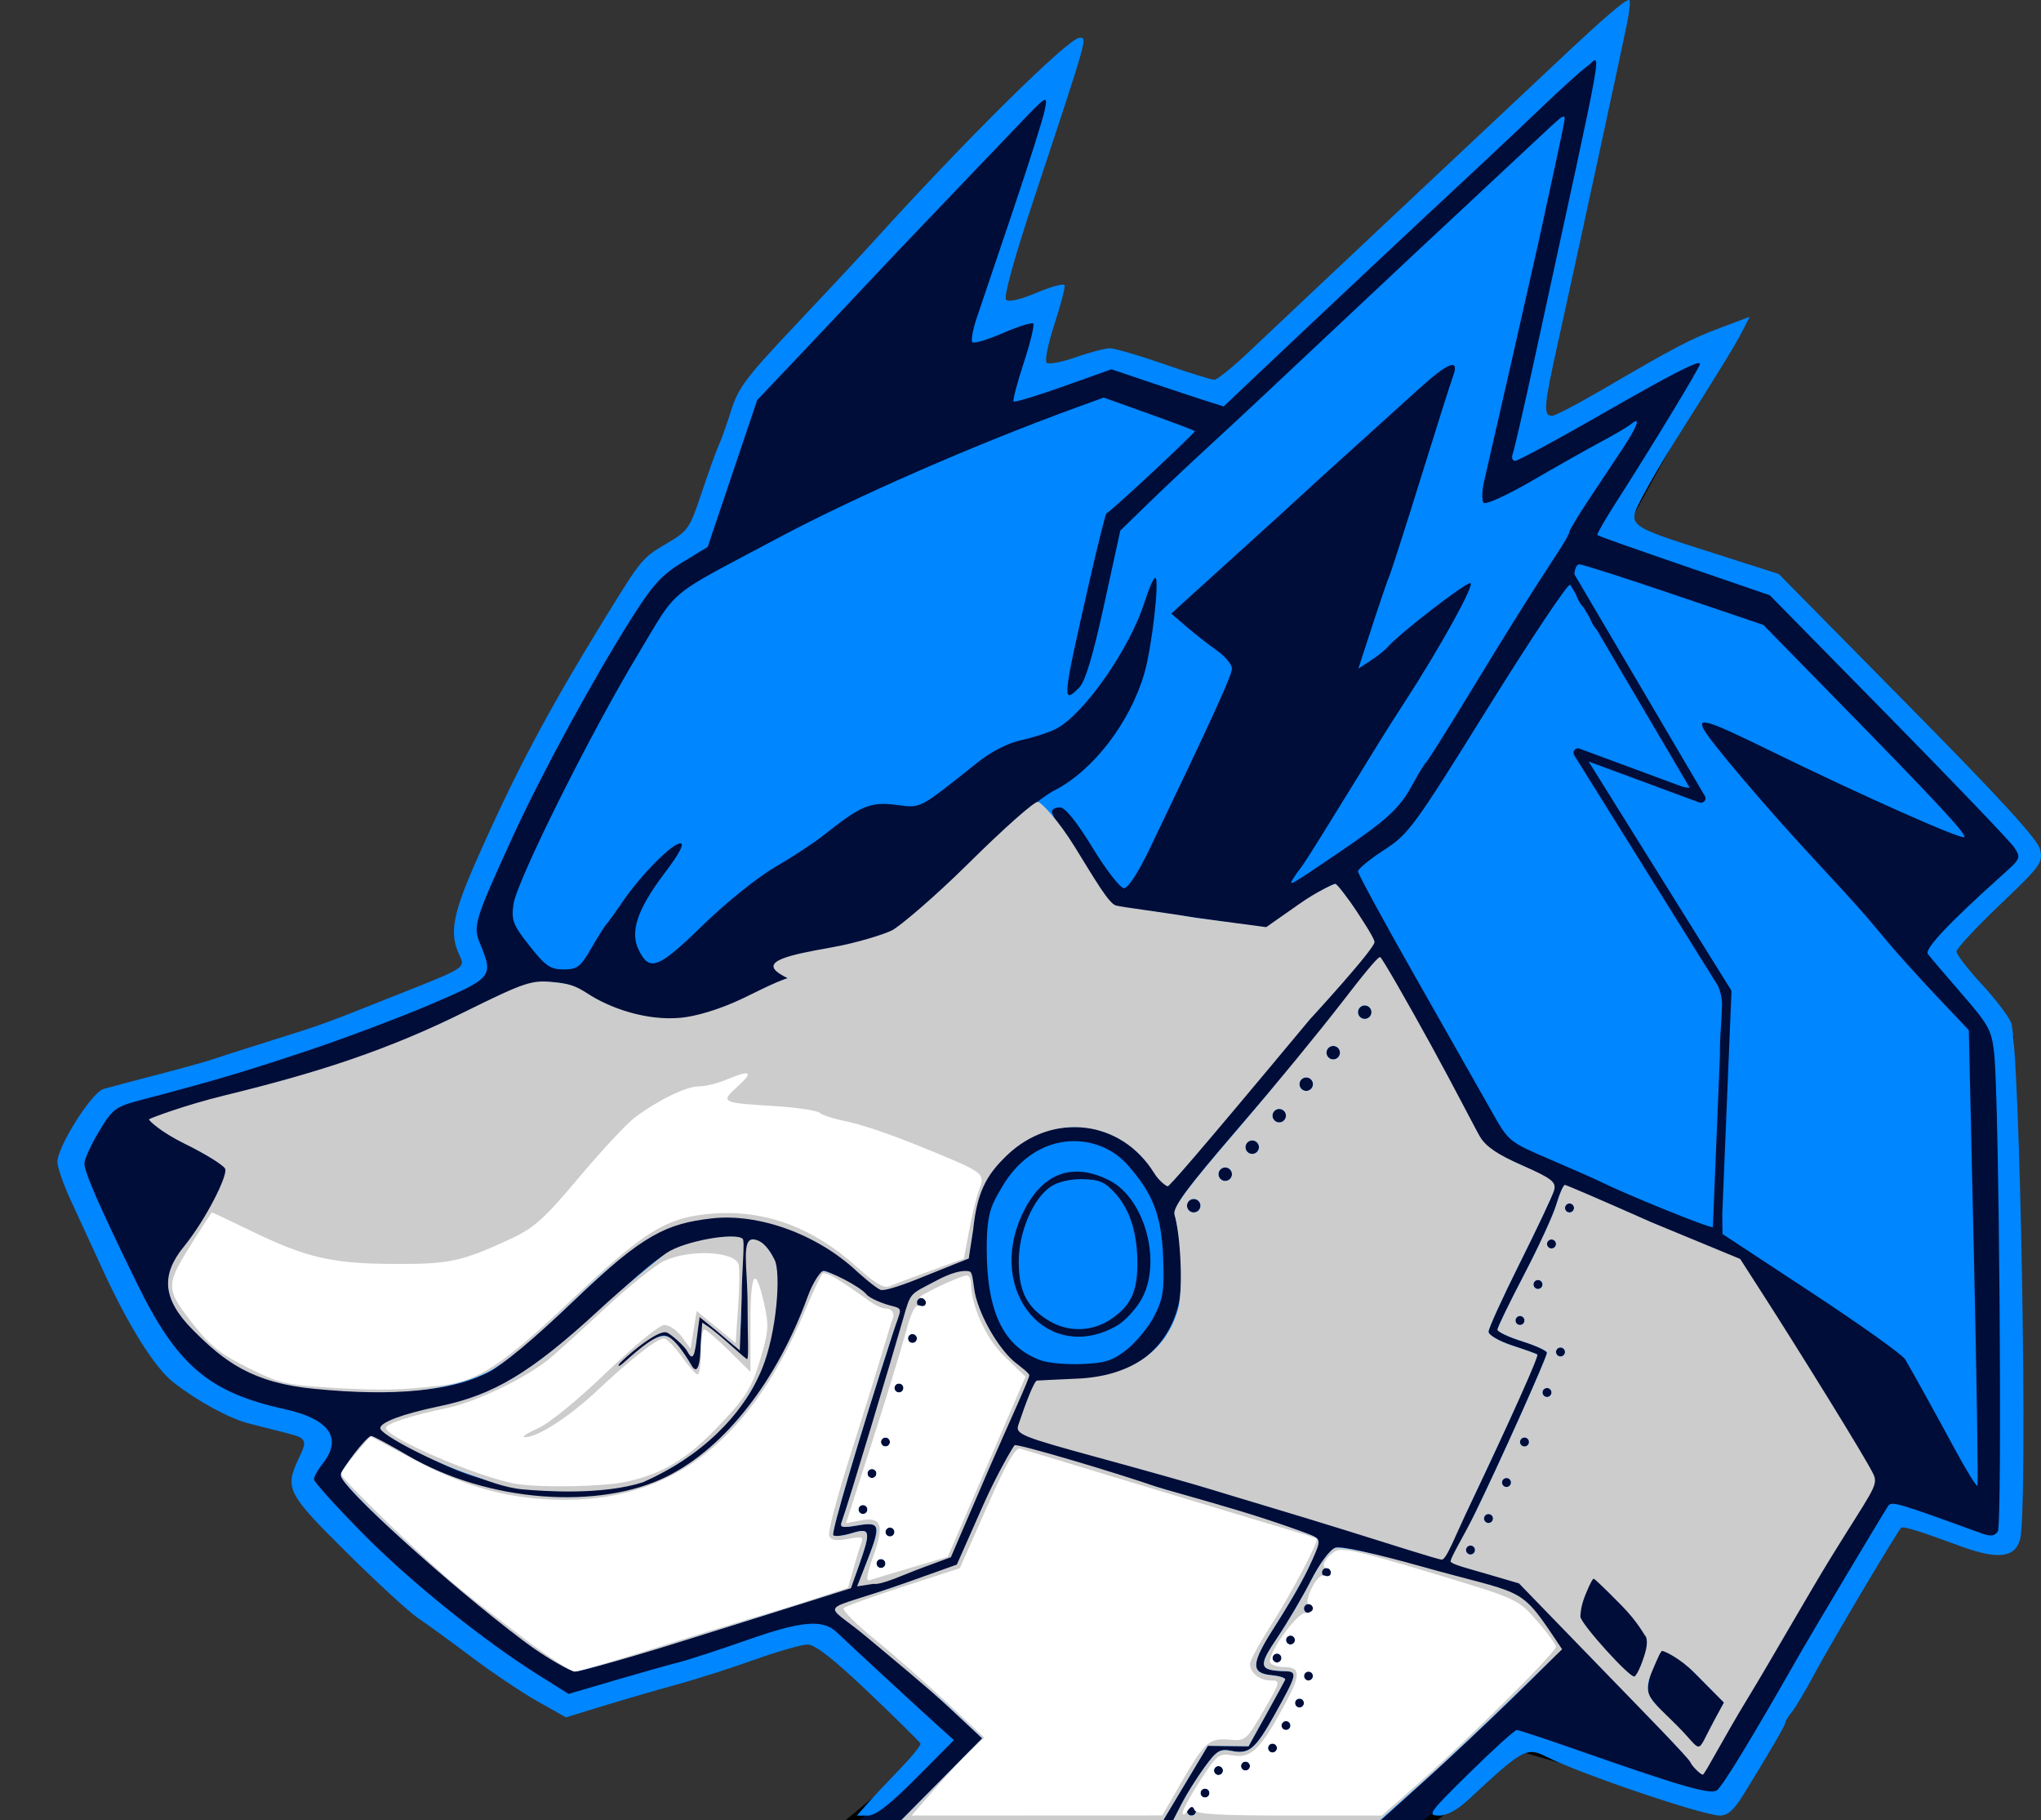 <?xml version="1.0" encoding="UTF-8" standalone="no"?>
<!-- Created with Inkscape (http://www.inkscape.org/) -->

<svg
   version="1.1"
   id="svg2"
   width="453.531"
   height="404.384"
   viewBox="0 0 453.531 404.384"
   sodipodi:docname="Logo.svg"
   inkscape:version="1.2.2 (732a01da63, 2022-12-09)"
   xmlns:inkscape="http://www.inkscape.org/namespaces/inkscape"
   xmlns:sodipodi="http://sodipodi.sourceforge.net/DTD/sodipodi-0.dtd"
   xmlns="http://www.w3.org/2000/svg"
   xmlns:svg="http://www.w3.org/2000/svg">
  <rect x="0" y="0" width="453.531" height="404.384" fill="#333333" stroke="none"/>
  <defs
     id="defs6">
    <linearGradient
       id="linearGradient3388"
       inkscape:swatch="solid">
      <stop
         style="stop-color:#b5b5b5;stop-opacity:0;"
         offset="0"
         id="stop3386" />
    </linearGradient>
  </defs>
  <sodipodi:namedview
     id="namedview4"
     pagecolor="#000840"
     bordercolor="#999999"
     borderopacity="1"
     inkscape:showpageshadow="0"
     inkscape:pageopacity="0"
     inkscape:pagecheckerboard="0"
     inkscape:deskcolor="#d1d1d1"
     showgrid="false"
     inkscape:zoom="1.4142136"
     inkscape:cx="200.46477"
     inkscape:cy="278.60007"
     inkscape:window-width="1920"
     inkscape:window-height="1009"
     inkscape:window-x="-8"
     inkscape:window-y="-8"
     inkscape:window-maximized="1"
     inkscape:current-layer="g8" />
  <g
     inkscape:groupmode="layer"
     inkscape:label="Image"
     id="g8"
     transform="translate(-393.243,-71.616)">
    <path
       style="fill:#000d39;fill-opacity:1;fill-rule:evenodd;stroke:#000000;stroke-width:1.978;stroke-linecap:round;stroke-linejoin:round;stroke-dashoffset:143.073;paint-order:stroke fill markers;stop-color:#000000"
       d="m 465.743,407.616 -5.5,-9.5 4,-6 -32.5,-16.5 -23,-43.5 9.5,-16 60,-19 21,-10.5 -3,-11 28.5,-57.5 12.5,-18.5 11.5,-7 10.5,-33.5 66.5,-68.5 3,-1 -14.5,50 10,-0.5 -1,17 15,-4.5 28.5,7.5 82.5,-80 0.5,8.5 -15.5,80 37,-20 3,3.5 -20.5,37.5 34.5,13 56.5,59 -19.5,22 14.5,19.5 0.5,111.5 -3.5,1 -22.5,-6 -39,64 -44.5,-13 -24.5,20.5 h -128.5 l 23,-19 -4,-6.5 -23,-20.5 -51,16.5 -16.5,-6.5 z"
       id="path414" />
    <path
       id="path904"
       style="fill:#0086ff;fill-opacity:1"
       d="m 755.328,71.66 c -0.53,-0.53 -5.447,3.682 -16.781,14.377 -4.976,4.696 -12.641,11.896 -17.033,16 -4.392,4.104 -11.592,10.864 -16,15.02 -4.407,4.156 -12.514,11.781 -18.014,16.945 -5.5,5.164 -12.988,12.226 -16.639,15.693 -3.651,3.467 -7.157,6.305 -7.791,6.305 -0.634,0 -5.679,-1.575 -11.209,-3.5 -5.53,-1.925 -10.922,-3.5 -11.982,-3.5 -1.061,0 -4.484,0.898 -7.607,1.996 -3.123,1.098 -6.036,1.64 -6.471,1.205 -0.435,-0.435 0.357,-4.299 1.758,-8.588 1.401,-4.289 2.41,-8.17 2.244,-8.625 -0.166,-0.455 -2.949,0.291 -6.184,1.66 -3.651,1.546 -6.235,2.136 -6.816,1.555 -0.581,-0.581 1.753,-9.043 6.156,-22.32 C 635.076,79.341 634.889,80 633.141,80 c -2.42,0 -25.407,22.728 -46.047,45.527 -2.974,3.285 -10.843,11.72 -17.488,18.744 -10.468,11.067 -12.323,13.537 -13.881,18.5 -0.989,3.15 -2.226,6.629 -2.75,7.729 -0.524,1.1 -2.22,5.808 -3.77,10.463 -2.686,8.07 -3.044,8.596 -7.74,11.355 -5.51,3.237 -5.666,3.425 -13.812,16.672 -12.833,20.868 -19.792,33.991 -28.604,53.941 -5.159,11.682 -5.962,15.971 -3.855,20.594 1.481,3.25 2.122,2.833 -14.572,9.467 -16.382,6.51 -15.09,6.042 -27.621,9.982 -5.775,1.816 -11.625,3.686 -13,4.156 -1.375,0.47 -6.775,1.961 -12,3.314 -5.225,1.354 -10.526,2.764 -11.779,3.133 C 413.609,314.347 406,326.397 406,329.764 c 0,1.181 1.314,4.979 2.92,8.441 1.606,3.462 4.777,10.345 7.045,15.295 5.851,12.768 11.697,22.076 15.908,25.33 5.465,4.223 12.404,7.984 16.746,9.078 2.134,0.538 5.605,1.414 7.711,1.947 5.116,1.295 5.298,1.606 3.35,5.691 -3.233,6.779 -2.713,7.812 10.57,20.982 6.737,6.68 13.865,13.232 15.84,14.559 1.974,1.327 7.374,5.258 12,8.736 4.626,3.478 11.225,7.905 14.664,9.838 l 6.252,3.514 8.248,-2.529 c 4.536,-1.391 11.846,-3.513 16.246,-4.715 4.4,-1.202 12.232,-3.703 17.402,-5.559 C 566.073,438.518 571.383,437 572.701,437 c 1.68,0 5.749,3.193 13.598,10.666 6.16,5.866 11.326,10.964 11.479,11.33 0.152,0.366 -1.873,2.881 -4.5,5.592 -2.627,2.71 -5.868,6.162 -7.201,7.67 L 583.652,475 h 2.445 c 1.737,0 4.863,-2.428 10.783,-8.379 l 8.336,-8.381 -4.834,-4.369 c -4.535,-4.1 -18.327,-16.851 -21.164,-19.566 -3.103,-2.969 -7.772,-2.583 -19.768,1.629 -6.454,2.266 -13.36,4.52 -15.344,5.01 -1.984,0.49 -8.309,2.273 -14.057,3.961 l -10.451,3.068 -6.473,-4.059 C 500.583,436.049 484.382,423.006 473.75,412.213 467.838,406.211 463,400.843 463,400.285 c 0,-0.558 0.9,-2.16 2,-3.559 4.411,-5.607 1.418,-9.841 -8.5,-12.027 -16.892,-3.723 -23.922,-9.728 -32.904,-28.105 C 415.351,339.726 412,332.074 412,330.113 c 0,-0.936 1.462,-4.132 3.25,-7.104 3.098,-5.149 3.555,-5.483 9.75,-7.111 15.842,-4.164 22.425,-6.114 36.5,-10.809 8.25,-2.752 20.625,-7.409 27.5,-10.35 13.73,-5.873 13.948,-6.142 10.916,-13.465 -1.616,-3.902 -1.234,-5.158 7.209,-23.641 6.385,-13.977 17.836,-35.018 26.609,-48.895 4.53,-7.166 6.561,-9.386 11.152,-12.189 L 550.5,193.123 556,176.812 561.5,160.5 l 9,-9.488 c 4.95,-5.219 11.742,-12.419 15.092,-16 3.35,-3.581 10.618,-11.237 16.152,-17.012 5.534,-5.775 13.279,-13.875 17.211,-18 7.024,-7.368 7.137,-7.438 6.463,-4 -0.378,1.925 -3.58,12.05 -7.115,22.5 -3.536,10.45 -7.146,21.143 -8.021,23.762 -0.876,2.619 -1.308,5.044 -0.961,5.391 0.347,0.347 3.402,-0.571 6.791,-2.041 3.389,-1.47 6.416,-2.418 6.727,-2.107 0.311,0.311 -0.64,4.235 -2.111,8.723 -1.471,4.487 -2.479,8.353 -2.242,8.59 0.237,0.237 5.224,-1.276 11.082,-3.363 l 10.65,-3.795 8.643,2.92 c 4.753,1.605 10.362,3.463 12.467,4.129 l 3.826,1.211 8.664,-8.209 c 12.654,-11.99 35.79,-33.701 47.17,-44.262 4.118,-3.821 10.933,-10.247 15.145,-14.279 4.212,-4.033 8.606,-7.996 9.764,-8.807 3.242,-2.271 4.657,-10.132 -11.846,65.82 -2.233,10.275 -4.331,19.388 -4.662,20.25 -0.331,0.862 -0.088,1.568 0.539,1.568 0.627,0 9.015,-4.517 18.639,-10.037 C 764.995,154.539 771,151.465 771,152.48 c 0,0.713 -10.632,18.245 -18.652,30.758 -2.458,3.835 -4.329,7.092 -4.158,7.238 0.357,0.305 6.866,2.601 25.311,8.928 l 13,4.459 26.359,26.818 c 14.498,14.75 27.074,27.887 27.947,29.193 1.533,2.293 1.452,2.497 -2.359,5.912 -12.079,10.823 -17.626,16.694 -16.812,17.795 0.476,0.644 3.847,4.606 7.492,8.803 6.099,7.023 6.676,8.089 7.25,13.373 1.114,10.257 1.823,104.644 0.797,106.127 -0.742,1.072 -1.605,1.149 -3.816,0.344 -18.902,-6.888 -19.793,-7.146 -20.59,-5.953 -1.123,1.682 -17.075,28.403 -19.535,32.725 -10.952,19.235 -17.282,29.627 -18.52,30.408 -1.537,0.969 -8.054,-0.929 -31.92,-9.301 C 736.354,457.849 730.717,456 730.27,456 c -0.448,0 -5.165,4.275 -10.484,9.5 -8.964,8.806 -9.466,9.5 -6.85,9.5 1.881,0 4.164,-1.252 6.842,-3.75 11.779,-10.989 12.748,-11.524 16.986,-9.367 7.412,3.77 34.96,13.117 38.662,13.117 1.744,0 3.133,-1.246 5.289,-4.75 C 786.78,460.392 790,454.847 790,454.262 c 0,-0.333 0.608,-1.315 1.352,-2.184 0.744,-0.868 3.161,-4.953 5.371,-9.078 3.277,-6.116 17.664,-30.364 18.938,-31.918 0.382,-0.466 3.74,0.567 13.34,4.102 8.133,2.995 12.032,2.532 13.125,-1.557 1.81,-6.773 0.017,-109.49 -2.004,-114.807 -0.53,-1.395 -3.475,-5.248 -6.543,-8.562 C 830.51,286.944 828,283.69 828,283.027 c 0,-0.662 4.333,-5.331 9.631,-10.377 9.025,-8.596 9.591,-9.368 8.961,-12.236 -0.493,-2.243 -8.348,-10.842 -29.383,-32.168 L 788.5,199.139 773.746,194.428 c -19.367,-6.185 -18.978,-5.869 -15.457,-12.598 1.534,-2.932 4.643,-8.255 6.908,-11.83 9.828,-15.514 13.625,-21.704 15.188,-24.752 l 1.668,-3.25 -6.457,2.43 c -6.808,2.562 -9.909,4.184 -26.188,13.684 -5.551,3.239 -10.613,5.889 -11.25,5.889 -2.06,0 -1.902,-1.968 1.328,-16.5 3.323,-14.946 14.131,-64.879 15.307,-70.713 0.522,-2.592 0.763,-4.899 0.535,-5.127 z m -14.52,25.873 c -0.345,-0.276 -1.614,0.903 -4.932,4.023 -2.958,2.782 -8.74,8.182 -12.85,12 -9.018,8.378 -20.682,19.295 -31.512,29.492 -15.754,14.834 -23.116,21.716 -29.994,28.037 -3.839,3.528 -9.759,9.114 -13.156,12.414 l -6.178,6 -3.602,16.48 c -2.523,11.543 -4.191,17.07 -5.566,18.445 -3.824,3.824 -3.728,2.846 2.318,-23.693 1.851,-8.122 3.544,-14.885 3.764,-15.027 1.786,-1.158 19.893,-18.042 19.631,-18.305 -0.187,-0.187 -4.814,-1.94 -10.285,-3.896 l -9.947,-3.557 -6,2.186 c -22.553,8.212 -49.044,19.793 -66.336,29.002 -25.394,13.524 -22.013,10.717 -31.139,25.84 -10.632,17.619 -27.01,50.499 -27.693,55.594 -0.477,3.556 -0.084,4.565 3.59,9.213 3.54,4.478 4.611,5.219 7.559,5.219 3.046,0 3.746,-0.538 6.18,-4.75 1.509,-2.612 2.992,-4.975 3.295,-5.25 0.303,-0.275 1.898,-2.488 3.547,-4.916 C 535.549,266.122 542.582,259 544.422,259 c 0.979,0 -0.206,2.252 -3.422,6.5 -6.098,8.057 -7.808,13.045 -5.861,17.105 2.394,4.996 4.354,4.256 14.205,-5.355 5.184,-5.058 12.193,-10.694 16.156,-12.994 3.85,-2.234 8.757,-5.464 10.906,-7.176 8.13,-6.475 10.24,-7.355 15.926,-6.645 5.723,0.715 4.778,1.206 18.139,-9.414 3.11,-2.472 6.776,-4.338 9.799,-4.986 2.657,-0.57 6.106,-1.695 7.666,-2.502 6.182,-3.197 16.407,-17.858 19.654,-28.182 0.926,-2.943 1.983,-5.352 2.348,-5.352 1.041,0 -0.717,15.439 -2.42,21.256 -3.212,10.974 -11.411,21.622 -20.023,26.004 -3.098,1.577 -10.28,7.728 -18.922,16.207 -7.661,7.516 -15.207,14.326 -16.768,15.133 -1.561,0.807 -7.863,2.604 -14.006,3.99 -6.143,1.387 -11.543,2.752 -12,3.035 -1.715,1.06 0.448,2.378 4.01,2.443 l 3.691,0.066 -4.5,1.293 c -2.475,0.711 -7.957,2.93 -12.184,4.932 -6.87,3.254 -8.544,3.641 -15.783,3.641 -8.777,0 -12.765,-1.206 -17.672,-5.344 -2.328,-1.964 -4.393,-2.699 -8,-2.85 -4.223,-0.176 -6.765,0.738 -19.361,6.961 -17.314,8.554 -29.775,12.986 -52.305,18.604 -9.242,2.304 -16.892,4.571 -17,5.039 -0.108,0.468 3.742,2.839 8.555,5.27 5.109,2.58 8.75,5.04 8.75,5.91 0,2.01 -3.476,8.716 -7.988,15.41 -6.589,9.775 -6.533,9.512 -3.131,14.809 7.116,11.078 17.096,17.123 30.119,18.244 19.572,1.685 31.291,0.547 39.311,-3.818 2.679,-1.458 11.128,-8.621 18.773,-15.918 7.646,-7.297 15.662,-14.166 17.812,-15.264 12.895,-6.578 32.27,-2.986 44.75,8.295 2.831,2.559 5.531,4.644 6,4.633 0.469,-0.011 4.904,-1.553 9.854,-3.426 l 9,-3.406 0.672,-5.922 C 610.868,330.297 619.25,322 632.633,322 c 6.856,0 10.005,1.621 15.613,8.031 l 4.447,5.084 5.961,-6.809 c 3.279,-3.744 9.976,-11.757 14.885,-17.807 4.908,-6.05 12.459,-15.162 16.779,-20.248 l 7.855,-9.248 -3.635,-6.502 C 692.539,270.926 690.436,268 689.865,268 c -0.571,0 -4.261,2.199 -8.201,4.887 l -7.164,4.887 -16,-2.332 c -8.8,-1.282 -16.678,-2.356 -17.508,-2.387 C 639.597,273.003 627,253.971 627,251.914 627,251.411 627.797,251 628.771,251 c 1.157,0 3.673,3.114 7.25,8.969 3.013,4.933 6.154,8.977 6.979,8.988 0.907,0.012 3.158,-3.434 5.695,-8.719 13.815,-28.778 18.303,-38.612 18.297,-40.084 -0.004,-0.91 -1.466,-2.679 -3.25,-3.932 -1.784,-1.253 -4.813,-3.626 -6.732,-5.273 l -3.488,-2.994 2.988,-2.738 c 1.644,-1.506 7.693,-6.987 13.441,-12.18 5.749,-5.193 11.184,-10.137 12.076,-10.988 0.893,-0.851 5.615,-5.149 10.494,-9.549 4.879,-4.4 11.971,-10.815 15.76,-14.256 6.853,-6.224 9.396,-7.186 7.814,-2.959 -0.456,1.218 -3.624,11.215 -7.039,22.215 -3.415,11 -6.591,20.9 -7.057,22 -0.466,1.1 -2.213,6.202 -3.883,11.338 l -3.035,9.338 2.709,-1.764 c 1.49,-0.97 3.159,-2.294 3.709,-2.945 2.447,-2.895 17.589,-14.603 18.496,-14.301 0.983,0.328 -6.745,14.313 -14.553,26.334 -2.143,3.3 -4.582,7.132 -5.42,8.516 -0.838,1.383 -2.873,4.691 -4.523,7.352 -1.65,2.66 -5.12,8.278 -7.711,12.484 -2.59,4.206 -5.084,8.098 -5.543,8.648 -0.459,0.55 -1.222,1.632 -1.695,2.404 -1.057,1.726 -0.668,1.504 9.949,-5.697 11.001,-7.462 13.758,-9.993 16.572,-15.207 1.336,-2.475 2.714,-4.725 3.064,-5 0.35,-0.275 4.879,-7.475 10.062,-16 8.605,-14.152 12.992,-21.149 19.475,-31.055 C 740.953,191.991 742,190.094 742,189.729 c 0,-0.366 1.88,-3.493 4.18,-6.947 2.299,-3.455 5.674,-8.534 7.5,-11.289 3.423,-5.166 4.275,-7.531 2.047,-5.682 -0.7,0.581 -3.738,2.373 -6.75,3.98 -3.012,1.608 -9.912,5.504 -15.334,8.658 -5.422,3.154 -10.237,5.356 -10.701,4.893 -0.464,-0.464 -0.419,-2.642 0.098,-4.842 1.269,-5.401 10.989,-48.111 11.947,-52.5 3.193,-14.623 5.193,-23.945 5.688,-26.5 0.215,-1.11 0.342,-1.801 0.135,-1.967 z M 744.205,197 c -0.593,0 -1.033,0.976 -1.131,2.178 l 29.027,49.32 c 0.216,0.387 0.148,0.871 -0.166,1.184 -0.036,0.064 -0.114,0.099 -0.201,0.127 -0.245,0.16 -0.548,0.204 -0.828,0.119 l -24.66,-9.121 31.594,50.67 c 0.105,0.169 0.157,0.366 0.148,0.564 l -2.039,49.369 0.051,4.381 19.75,12.986 c 10.862,7.143 20.24,13.828 20.84,14.855 1.906,3.265 6.516,11.602 11.152,20.166 2.471,4.565 4.669,8.124 4.883,7.91 0.214,-0.214 -0.124,-23.074 -0.752,-50.799 l -1.143,-50.41 -7.115,-7.518 c -3.913,-4.134 -8.98,-9.759 -11.26,-12.5 -5.432,-6.529 -6.246,-7.441 -17.018,-19.082 -10.036,-10.847 -21.955,-24.897 -23.455,-27.65 -1.585,-2.909 0.799,-2.157 14.623,4.615 19.924,9.76 42.601,19.86 43.213,19.248 0.598,-0.598 -6.022,-7.708 -29.43,-31.615 l -15.209,-15.535 -19.836,-6.73 C 754.335,200.03 744.867,197 744.205,197 Z m -2.098,4.566 c -0.491,-0.303 -8.694,11.99 -18.23,27.316 -16.531,26.568 -17.608,28.04 -23.107,31.602 -3.173,2.054 -5.77,4.189 -5.77,4.742 0,0.554 5.916,11.417 13.146,24.141 7.231,12.723 14.768,26.01 16.75,29.525 3.546,6.29 3.747,6.452 12.604,10.248 4.95,2.122 9.9,4.303 11,4.848 6.271,3.103 24.528,10.497 25.352,10.279 l 1.578,-38.207 c -0.025,-1.863 0.044,-4.076 0.219,-6.223 0.064,-0.787 0.067,-1.218 0.115,-1.863 l 0.135,-3.262 c -0.027,-1.409 -0.333,-2.679 -0.855,-3.984 l -32.008,-51.33 c -0.5,-0.801 0.299,-1.78 1.184,-1.451 l 22.666,8.383 c 0.969,0.263 1.642,0.371 1.799,0.258 L 748.066,211.557 C 747.741,211.196 747.367,210.685 747,210 c -0.2,-0.373 -0.299,-0.657 -0.414,-0.957 l -1.4,-2.381 C 744.845,206.334 744.419,205.783 744,205 c -0.276,-0.516 -0.461,-0.969 -0.57,-1.324 l -1.24,-2.107 c -0.028,-0.01 -0.053,0.016 -0.082,-0.002 z m -42.947,83.336 c -0.393,0.462 -3.826,4.89 -7.629,9.84 -3.803,4.95 -13.915,16.812 -22.357,26.656 -13.278,15.482 -15.272,18.25 -14.775,20.5 1.511,6.846 1.794,15.281 0.664,19.777 -2.626,10.447 -11.488,16.661 -23.906,16.764 l -7.379,0.06 -1.994,5.346 c -1.097,2.94 -1.609,5.669 -1.139,6.068 0.47,0.399 7.38,2.473 15.355,4.609 7.975,2.136 28.675,8.25 46,13.586 17.325,5.336 31.62,9.745 31.766,9.797 0.735,0.259 21.68,-44.839 21.066,-45.357 -0.182,-0.154 -2.695,-1.051 -5.582,-1.994 -2.888,-0.943 -5.25,-2.318 -5.25,-3.055 0,-0.736 3.11,-7.563 6.91,-15.17 3.8,-7.607 7.198,-14.823 7.553,-16.037 0.575,-1.968 -0.2,-2.595 -7.158,-5.781 L 723.5,326.938 l -4.908,-9.219 c -10.571,-19.854 -18.75,-33.618 -19.432,-32.816 z M 696.5,295 c 0.825,0 1.5,0.675 1.5,1.5 0,0.825 -0.675,1.5 -1.5,1.5 -0.825,0 -1.5,-0.675 -1.5,-1.5 0,-0.825 0.675,-1.5 1.5,-1.5 z m -7,9 c 0.825,0 1.5,0.675 1.5,1.5 0,0.825 -0.675,1.5 -1.5,1.5 -0.825,0 -1.5,-0.675 -1.5,-1.5 0,-0.825 0.675,-1.5 1.5,-1.5 z m -6,7 c 0.825,0 1.5,0.675 1.5,1.5 0,0.825 -0.675,1.5 -1.5,1.5 -0.825,0 -1.5,-0.675 -1.5,-1.5 0,-0.825 0.675,-1.5 1.5,-1.5 z m -6,7 c 0.825,0 1.5,0.675 1.5,1.5 0,0.825 -0.675,1.5 -1.5,1.5 -0.825,0 -1.5,-0.675 -1.5,-1.5 0,-0.825 0.675,-1.5 1.5,-1.5 z m -6,7 c 0.825,0 1.5,0.675 1.5,1.5 0,0.825 -0.675,1.5 -1.5,1.5 -0.825,0 -1.5,-0.675 -1.5,-1.5 0,-0.825 0.675,-1.5 1.5,-1.5 z m -38.498,0.193 c -6.796,-0.476 -13.2,3.334 -17.201,10.32 C 613.7,339.182 612.5,340.774 612.5,349 c 0,14.134 3.708,21.813 12,24.85 1.65,0.604 5.796,0.976 9.213,0.828 5.178,-0.224 6.844,-0.771 10,-3.283 2.083,-1.658 4.809,-5.013 6.057,-7.455 1.944,-3.804 2.221,-5.657 1.93,-12.939 -0.372,-9.304 -2.19,-14.074 -7.797,-20.459 -2.919,-3.325 -6.823,-5.062 -10.9,-5.348 z M 665.5,331 c 0.825,0 1.5,0.675 1.5,1.5 0,0.825 -0.675,1.5 -1.5,1.5 -0.825,0 -1.5,-0.675 -1.5,-1.5 0,-0.825 0.675,-1.5 1.5,-1.5 z m -31.654,0.994 c 1.879,0.208 3.867,0.839 5.951,1.902 7.946,4.054 11.737,18.427 7.002,26.547 -1.265,2.169 -3.649,4.724 -5.299,5.676 -15.314,8.834 -29.178,-7.382 -21.115,-24.697 3.19,-6.851 7.825,-10.051 13.461,-9.428 z m 0.031,1.605 c -2.668,-0.06 -5.508,0.583 -7.057,1.598 -4.038,2.645 -7.282,10.293 -7.205,16.984 0.074,6.486 1.859,9.918 6.689,12.863 4.287,2.614 9.609,2.489 13.783,-0.324 4.385,-2.955 5.881,-6.059 5.893,-12.221 0.013,-6.865 -1.591,-12.032 -4.871,-15.703 -2.27,-2.54 -3.57,-3.115 -7.232,-3.197 z M 740.951,335 c -0.349,0 -1.194,1.913 -1.877,4.25 -0.683,2.337 -3.904,9.349 -7.158,15.582 -3.254,6.233 -5.916,11.723 -5.916,12.199 0,0.476 2.475,1.646 5.5,2.6 3.025,0.954 5.5,2.095 5.5,2.535 0,1.058 -10.829,25.16 -16.51,36.744 -2.47,5.037 -4.49,9.303 -4.49,9.479 0,0.176 3.375,1.322 7.5,2.547 l 7.502,2.227 18.49,19.186 c 10.17,10.552 19.216,20.218 20.102,21.482 0.886,1.264 1.804,2.106 2.041,1.869 0.237,-0.237 5.28,-8.93 11.207,-19.316 5.927,-10.386 14.421,-24.805 18.877,-32.043 l 8.102,-13.158 -7.709,-12.842 c -4.24,-7.062 -11.128,-18.201 -15.307,-24.754 l -7.598,-11.914 -18.811,-8.336 C 750.051,338.751 741.3,335 740.951,335 Z M 658.5,338 c 0.825,0 1.5,0.675 1.5,1.5 0,0.825 -0.675,1.5 -1.5,1.5 -0.825,0 -1.5,-0.675 -1.5,-1.5 0,-0.825 0.675,-1.5 1.5,-1.5 z m 83.5,1 c 0.55,0 1,0.45 1,1 0,0.55 -0.45,1 -1,1 -0.55,0 -1,-0.45 -1,-1 0,-0.55 0.45,-1 1,-1 z m -184,7.727 -6.295,0.506 c -8.303,0.666 -10.61,1.993 -22.312,12.842 -16.943,15.707 -25.785,21.351 -37.393,23.863 -6.874,1.488 -14,4.001 -14,4.938 0,1.191 12.13,7.788 18.52,10.072 3.311,1.184 8.261,2.527 11,2.984 12.725,2.127 25.93,0.546 34.768,-4.164 3.526,-1.879 8.345,-5.814 12.121,-9.893 5.348,-5.776 6.59,-7.851 8.455,-14.133 4.221,-14.22 4.097,-23.528 -0.344,-25.551 -1.652,-0.753 -2.653,-0.783 -3.08,-0.092 -0.348,0.563 -0.311,6.622 0.084,13.463 0.427,7.4 0.345,12.438 -0.201,12.438 -0.505,0 -2.674,-1.8 -4.822,-4 -2.148,-2.2 -4.265,-4 -4.703,-4 -0.438,0 -0.797,2.25 -0.797,5 0,2.75 -0.45,5 -1,5 -0.55,0 -1.013,-0.338 -1.027,-0.75 -0.015,-0.412 -1.287,-2.269 -2.828,-4.127 -2.559,-3.085 -3.01,-3.27 -5.223,-2.131 -1.332,0.686 -3.941,2.655 -5.799,4.377 -1.858,1.722 -3.208,2.619 -3,1.992 0.663,-1.998 8.995,-8.361 10.949,-8.361 1.035,0 2.619,1.125 3.52,2.5 2.338,3.569 3.408,3.098 3.408,-1.5 0,-2.2 0.363,-4 0.805,-4 0.442,0 2.33,1.575 4.195,3.5 1.866,1.925 3.753,3.5 4.195,3.5 C 557.637,371 558,365.539 558,358.863 Z M 738,347 c 0.55,0 1,0.45 1,1 0,0.55 -0.45,1 -1,1 -0.55,0 -1,-0.45 -1,-1 0,-0.55 0.45,-1 1,-1 z m -161.523,7 c -0.727,0 -1.862,1.688 -2.523,3.75 -0.661,2.062 -3.487,8.229 -6.277,13.705 -5.849,11.477 -15.67,22.678 -24.129,27.518 -15.858,9.073 -39.934,7.458 -59.93,-4.021 C 479.832,392.778 476.391,391 475.971,391 474.757,391 469,397.932 469,399.393 c 0,2.922 27.276,27.047 44.037,38.951 3.554,2.524 7.276,4.605 8.271,4.623 1.52,0.028 26.097,-7.406 54.125,-16.371 6.838,-2.187 6.96,-2.286 8.674,-7.156 2.718,-7.723 2.553,-8.455 -1.607,-7.178 -1.925,0.591 -3.773,0.797 -4.109,0.461 -0.499,-0.499 5.697,-21.488 13.18,-44.65 C 593.442,362.279 593.402,362 590.723,362 c -1.252,0 -4.672,-1.8 -7.6,-4 -2.928,-2.2 -5.919,-4 -6.646,-4 z m 31.625,0.207 c -0.362,0.161 -3.24,1.39 -6.395,2.732 l -5.736,2.439 -2.047,7.061 c -2.188,7.541 -12.546,40.412 -13.596,43.148 -0.545,1.42 -0.073,1.545 3.521,0.938 4.951,-0.837 5.141,-0.153 2.15,7.715 -1.1,2.893 -2,5.372 -2,5.51 -9.8e-4,0.488 1.607,0.034 10.918,-3.09 l 9.418,-3.16 8.754,-20.26 8.752,-20.26 -3.396,-2.59 c -3.703,-2.824 -7.949,-10.687 -9.012,-16.684 -0.37,-2.086 -0.97,-3.661 -1.332,-3.5 z M 735,356 c 0.55,0 1,0.45 1,1 0,0.55 -0.45,1 -1,1 -0.55,0 -1,-0.45 -1,-1 0,-0.55 0.45,-1 1,-1 z m -137,4 c 0.55,0 1,0.45 1,1 0,0.55 -0.45,1 -1,1 -0.55,0 -1,-0.45 -1,-1 0,-0.55 0.45,-1 1,-1 z m 133,4 c 0.55,0 1,0.45 1,1 0,0.55 -0.45,1 -1,1 -0.55,0 -1,-0.45 -1,-1 0,-0.55 0.45,-1 1,-1 z m -135,4 c 0.55,0 1,0.45 1,1 0,0.55 -0.45,1 -1,1 -0.55,0 -1,-0.45 -1,-1 0,-0.55 0.45,-1 1,-1 z m 144,3 c 0.55,0 1,0.45 1,1 0,0.55 -0.45,1 -1,1 -0.55,0 -1,-0.45 -1,-1 0,-0.55 0.45,-1 1,-1 z m -147,8 c 0.55,0 1,0.45 1,1 0,0.55 -0.45,1 -1,1 -0.55,0 -1,-0.45 -1,-1 0,-0.55 0.45,-1 1,-1 z m 144,1 c 0.55,0 1,0.45 1,1 0,0.55 -0.45,1 -1,1 -0.55,0 -1,-0.45 -1,-1 0,-0.55 0.45,-1 1,-1 z m -147,11 c 0.55,0 1,0.45 1,1 0,0.55 -0.45,1 -1,1 -0.55,0 -1,-0.45 -1,-1 0,-0.55 0.45,-1 1,-1 z m 142,0 c 0.55,0 1,0.45 1,1 0,0.55 -0.45,1 -1,1 -0.55,0 -1,-0.45 -1,-1 0,-0.55 0.45,-1 1,-1 z m -113.312,2.318 c -0.653,0.267 -3.785,6.285 -6.961,13.371 l -5.773,12.883 -12.957,4.277 c -7.126,2.352 -13.155,4.6 -13.4,4.996 -0.245,0.397 3.007,3.521 7.229,6.943 4.221,3.422 11.501,9.786 16.176,14.143 l 8.5,7.92 -8.979,9.074 L 593.541,476 h 29.107 29.107 l 4.939,-8.25 4.939,-8.25 4.521,0.053 4.52,0.053 3.912,-7.047 c 2.151,-3.876 4.052,-7.356 4.223,-7.734 0.171,-0.378 -1.176,-0.831 -2.992,-1.006 -4.734,-0.456 -4.619,-2.547 0.584,-10.664 7.195,-11.225 10.746,-18.803 9.314,-19.877 -1.304,-0.978 -6.291,-2.555 -42.529,-13.441 -12.822,-3.852 -23.847,-6.784 -24.5,-6.518 z M 587,398 c 0.55,0 1,0.45 1,1 0,0.55 -0.45,1 -1,1 -0.55,0 -1,-0.45 -1,-1 0,-0.55 0.45,-1 1,-1 z m 141,2 c 0.55,0 1,0.45 1,1 0,0.55 -0.45,1 -1,1 -0.55,0 -1,-0.45 -1,-1 0,-0.55 0.45,-1 1,-1 z m -143,6 c 0.55,0 1,0.45 1,1 0,0.55 -0.45,1 -1,1 -0.55,0 -1,-0.45 -1,-1 0,-0.55 0.45,-1 1,-1 z m 139,2 c 0.55,0 1,0.45 1,1 0,0.55 -0.45,1 -1,1 -0.55,0 -1,-0.45 -1,-1 0,-0.55 0.45,-1 1,-1 z m -133,3 c 0.55,0 1,0.45 1,1 0,0.55 -0.45,1 -1,1 -0.55,0 -1,-0.45 -1,-1 0,-0.55 0.45,-1 1,-1 z m 129,4 c 0.55,0 1,0.45 1,1 0,0.55 -0.45,1 -1,1 -0.55,0 -1,-0.45 -1,-1 0,-0.55 0.45,-1 1,-1 z m -29.91,0.473 c -1.313,0.417 -3.461,3.257 -5.559,7.354 -1.88,3.671 -5.237,9.371 -7.461,12.666 -4.331,6.418 -4.128,7.261 1.787,7.438 2.779,0.083 2.626,0.699 -2.381,9.668 -4.259,7.629 -5.659,8.815 -9.49,8.049 -2.673,-0.535 -3.349,-0.13 -6.088,3.627 -1.695,2.325 -3.949,5.914 -5.01,7.977 l -1.93,3.75 h 23.094 23.094 l 9.145,-8.25 C 721.691,456.563 740,438.776 740,437.916 c 0,-0.385 -2.052,-3.141 -4.561,-6.125 l -4.562,-5.424 -19.324,-5.787 c -12.345,-3.697 -20.096,-5.541 -21.463,-5.107 z M 589,418 c 0.55,0 1,0.45 1,1 0,0.55 -0.45,1 -1,1 -0.55,0 -1,-0.45 -1,-1 0,-0.55 0.45,-1 1,-1 z m 99,2 c 0.55,0 1,0.45 1,1 0,0.55 -0.45,1 -1,1 -0.55,0 -1,-0.45 -1,-1 0,-0.55 0.45,-1 1,-1 z m 59.15,1.707 6.424,6.367 c 3.808,3.774 6.41,7.194 6.385,8.396 -0.023,1.116 -0.833,3.512 -1.799,5.324 l -1.758,3.295 -6.201,-6.459 C 746.79,435.079 744,431.514 744,430.709 c 0,-0.805 0.708,-3.161 1.574,-5.234 z M 684,428 c 0.55,0 1,0.45 1,1 0,0.55 -0.45,1 -1,1 -0.55,0 -1,-0.45 -1,-1 0,-0.55 0.45,-1 1,-1 z m -4,7 c 0.55,0 1,0.45 1,1 0,0.55 -0.45,1 -1,1 -0.55,0 -1,-0.45 -1,-1 0,-0.55 0.45,-1 1,-1 z m 83.365,2.975 c 1.196,0.407 3.333,2.194 6.635,5.525 l 6.375,6.432 -2.389,5.1 c -1.314,2.805 -2.641,5.255 -2.949,5.445 -0.539,0.333 -9.889,-9.68 -11.396,-12.205 -0.869,-1.456 1.184,-8.881 2.834,-10.25 0.199,-0.165 0.492,-0.183 0.891,-0.047 z M 677,439 c 0.55,0 1,0.45 1,1 0,0.55 -0.45,1 -1,1 -0.55,0 -1,-0.45 -1,-1 0,-0.55 0.45,-1 1,-1 z m 7,4 c 0.55,0 1,0.45 1,1 0,0.55 -0.45,1 -1,1 -0.55,0 -1,-0.45 -1,-1 0,-0.55 0.45,-1 1,-1 z m -2,6 c 0.55,0 1,0.45 1,1 0,0.55 -0.45,1 -1,1 -0.55,0 -1,-0.45 -1,-1 0,-0.55 0.45,-1 1,-1 z m -3,5 c 0.55,0 1,0.45 1,1 0,0.55 -0.45,1 -1,1 -0.55,0 -1,-0.45 -1,-1 0,-0.55 0.45,-1 1,-1 z m -3,5 c 0.55,0 1,0.45 1,1 0,0.55 -0.45,1 -1,1 -0.55,0 -1,-0.45 -1,-1 0,-0.55 0.45,-1 1,-1 z m -6,4 c 0.55,0 1,0.45 1,1 0,0.55 -0.45,1 -1,1 -0.55,0 -1,-0.45 -1,-1 0,-0.55 0.45,-1 1,-1 z m -6,1 c 0.55,0 1,0.45 1,1 0,0.55 -0.45,1 -1,1 -0.55,0 -1,-0.45 -1,-1 0,-0.55 0.45,-1 1,-1 z m -3,5 c 0.55,0 1,0.45 1,1 0,0.55 -0.45,1 -1,1 -0.55,0 -1,-0.45 -1,-1 0,-0.55 0.45,-1 1,-1 z m -3,4 c 0.55,0 1,0.45 1,1 0,0.55 -0.45,1 -1,1 -0.55,0 -1,-0.45 -1,-1 0,-0.55 0.45,-1 1,-1 z"
       sodipodi:nodetypes="ssssssssssssscssssssssssssssssssssssssssssccssssssccscccssscccsssssssssssssccccssssssssssssccccccssssssssssccsssssssssssssssssssssssssssssscccsscccsssssssssscccsssssccsssssssssssssssssssssssssscccssssssssssssssssscccssccscccscccsssssssscccssssssssccssssssssssssssssssssssssssccccccccccssscccssssscccsssssssssccsccccccccsccsccssssssccssssssssssccsssssssssssssssssssssssssssssssssssssssssssssssssssssssssssssssscccsssccscccsssssssscssccsssssssssssssssssssssssssssscssssssscssssssssssssssscscsssscccccsssssssssssssssssssssssssssssssssssssssssssscssscscsscccccccccccsssssssssssssssssssssssssssssssssssssssssssccccssccssssssssssssccssccsccsssssssscssccssssssssssssssssssssssssssssssssssssssssssssssssssssss" />
    <path
       style="fill:#cccccc"
       d="M 602.521,466.919 611.5,457.838 604,450.828 c -4.125,-3.856 -13.161,-11.312 -18.017,-15.379 -10.244,-8.58 -11.359,-5.069 8.719,-12.23 l 11.154,-3.978 5.833,-13.164 c 3.117,-7.035 6.678,-13.035 6.995,-13.353 0.489,-0.489 23.532,6.409 31.381,9.174 1.375,0.484 9.67,2.713 18.195,5.269 8.525,2.557 16.027,5.311 16.988,5.823 1.61,0.858 1.347,1.468 -1.293,7.101 -1.575,3.36 -5.071,9.191 -7.552,13.062 -5.203,8.117 -5.317,10.209 -0.583,10.665 1.816,0.175 3.163,0.628 2.992,1.006 -0.171,0.378 -2.071,3.859 -4.222,7.735 l -3.912,7.047 -4.521,-0.053 -4.521,-0.053 -4.94,8.25 -4.94,8.25 H 622.649 593.542 l 8.979,-9.081 z m 53.367,5.331 c 1.061,-2.062 3.315,-5.652 5.01,-7.977 2.738,-3.757 3.416,-4.16 6.089,-3.625 3.831,0.766 5.23,-0.421 9.49,-8.05 5.007,-8.969 5.159,-9.585 2.38,-9.668 -5.915,-0.176 -6.118,-1.02 -1.787,-7.438 2.224,-3.295 5.582,-8.995 7.461,-12.666 1.957,-3.822 4.27,-6.945 5.412,-7.307 1.17,-0.371 8.209,1.049 19.555,4.239 21.666,6.091 21.319,4.036 28.883,15.339 l 1.976,2.953 -10.51,10.25 c -5.726,5.584 -14.748,14.151 -20.126,18.959 L 699.944,476 H 676.951 653.959 Z M 659,474 c 0,-0.55 -0.45,-1 -1,-1 -0.55,0 -1,0.45 -1,1 0,0.55 0.45,1 1,1 0.55,0 1,-0.45 1,-1 z m 3,-4 c 0,-0.55 -0.45,-1 -1,-1 -0.55,0 -1,0.45 -1,1 0,0.55 0.45,1 1,1 0.55,0 1,-0.45 1,-1 z m 3,-5 c 0,-0.55 -0.45,-1 -1,-1 -0.55,0 -1,0.45 -1,1 0,0.55 0.45,1 1,1 0.55,0 1,-0.45 1,-1 z m 6,-1 c 0,-0.55 -0.45,-1 -1,-1 -0.55,0 -1,0.45 -1,1 0,0.55 0.45,1 1,1 0.55,0 1,-0.45 1,-1 z m 6,-4 c 0,-0.55 -0.45,-1 -1,-1 -0.55,0 -1,0.45 -1,1 0,0.55 0.45,1 1,1 0.55,0 1,-0.45 1,-1 z m 3,-5 c 0,-0.55 -0.45,-1 -1,-1 -0.55,0 -1,0.45 -1,1 0,0.55 0.45,1 1,1 0.55,0 1,-0.45 1,-1 z m 3,-5 c 0,-0.55 -0.45,-1 -1,-1 -0.55,0 -1,0.45 -1,1 0,0.55 0.45,1 1,1 0.55,0 1,-0.45 1,-1 z m 2,-6 c 0,-0.55 -0.45,-1 -1,-1 -0.55,0 -1,0.45 -1,1 0,0.55 0.45,1 1,1 0.55,0 1,-0.45 1,-1 z m -7,-4 c 0,-0.55 -0.45,-1 -1,-1 -0.55,0 -1,0.45 -1,1 0,0.55 0.45,1 1,1 0.55,0 1,-0.45 1,-1 z m 3,-4 c 0,-0.55 -0.45,-1 -1,-1 -0.55,0 -1,0.45 -1,1 0,0.55 0.45,1 1,1 0.55,0 1,-0.45 1,-1 z m 4,-7 c 0,-0.55 -0.45,-1 -1,-1 -0.55,0 -1,0.45 -1,1 0,0.55 0.45,1 1,1 0.55,0 1,-0.45 1,-1 z m 4,-8 c 0,-0.55 -0.45,-1 -1,-1 -0.55,0 -1,0.45 -1,1 0,0.55 0.45,1 1,1 0.55,0 1,-0.45 1,-1 z m 79.852,42.139 c -0.497,-1.074 -9.652,-10.397 -19.994,-21.066 l -18.081,-18.655 -7.46,-2.191 c -3.91,-1.148 -7.041,-1.908 -7.703,-2.599 -0.391,-0.408 3.155,-6.186 5.399,-10.779 C 726.437,396.753 737,373.174 737,372.166 c 0,-0.44 -2.475,-1.581 -5.5,-2.534 -3.025,-0.954 -5.5,-2.123 -5.5,-2.6 0,-0.476 2.662,-5.966 5.916,-12.199 3.254,-6.233 6.475,-13.245 7.158,-15.583 0.683,-2.337 1.59,-4.404 1.915,-4.374 0.325,0.03 8.836,3.681 19.011,8.213 l 19.929,8.24 5.281,8.216 c 6.807,10.59 22.87,36.382 24.376,39.719 1.102,2.443 -0.536,3.875 -9.345,18.164 -5.222,8.47 -13.347,22.866 -18.691,31.617 -5.334,8.735 -9.506,16.87 -9.926,16.87 -0.42,0 -2.275,-1.701 -2.772,-2.775 z m 5.282,-9.232 2.185,-4.031 -6.381,-6.438 c -3.509,-3.541 -6.951,-5.015 -7.312,-5.015 -0.361,0 -0.986,1.527 -2.175,4.291 -2.459,5.716 -0.538,6.285 5.462,12.306 5.995,6.016 3.975,6.72 8.221,-1.113 z m -15.352,-14.947 c 0.837,-2.82 0.172,-3.851 0.036,-3.92 -0.136,-0.068 -1.679,-3.107 -5.23,-6.699 0,0 -5.772,-5.879 -6.2,-5.955 -0.428,-0.075 -1.999,3.939 -1.999,3.939 -0.903,2.334 -0.966,4.013 -0.966,4.469 0,1.508 11.134,13.85 12.04,13.29 0.488,-0.302 1.481,-2.305 2.319,-5.125 z M 721,416 c 0,-0.55 -0.45,-1 -1,-1 -0.55,0 -1,0.45 -1,1 0,0.55 0.45,1 1,1 0.55,0 1,-0.45 1,-1 z m 4,-7 c 0,-0.55 -0.45,-1 -1,-1 -0.55,0 -1,0.45 -1,1 0,0.55 0.45,1 1,1 0.55,0 1,-0.45 1,-1 z m 4,-8 c 0,-0.55 -0.45,-1 -1,-1 -0.55,0 -1,0.45 -1,1 0,0.55 0.45,1 1,1 0.55,0 1,-0.45 1,-1 z m 4,-9 c 0,-0.55 -0.45,-1 -1,-1 -0.55,0 -1,0.45 -1,1 0,0.55 0.45,1 1,1 0.55,0 1,-0.45 1,-1 z m 5,-11 c 0,-0.55 -0.45,-1 -1,-1 -0.55,0 -1,0.45 -1,1 0,0.55 0.45,1 1,1 0.55,0 1,-0.45 1,-1 z m 3,-9 c 0,-0.55 -0.45,-1 -1,-1 -0.55,0 -1,0.45 -1,1 0,0.55 0.45,1 1,1 0.55,0 1,-0.45 1,-1 z m -9,-7 c 0,-0.55 -0.45,-1 -1,-1 -0.55,0 -1,0.45 -1,1 0,0.55 0.45,1 1,1 0.55,0 1,-0.45 1,-1 z m 4,-8 c 0,-0.55 -0.45,-1 -1,-1 -0.55,0 -1,0.45 -1,1 0,0.55 0.45,1 1,1 0.55,0 1,-0.45 1,-1 z m 3,-9 c 0,-0.55 -0.45,-1 -1,-1 -0.55,0 -1,0.45 -1,1 0,0.55 0.45,1 1,1 0.55,0 1,-0.45 1,-1 z m 4,-8 c 0,-0.55 -0.45,-1 -1,-1 -0.55,0 -1,0.45 -1,1 0,0.55 0.45,1 1,1 0.55,0 1,-0.45 1,-1 z m -233.275,96.307 c -17.247,-12.952 -40.719,-34.482 -40.723,-36.829 -0.003,-1.311 5.678,-8.806 6.757,-8.806 0.449,0 4.201,2.045 7.974,4.258 18.068,10.596 42.816,12.184 57.752,4.706 13.158,-6.587 24.49,-21.444 31.253,-39.991 1.215,-3.332 2.929,-5.645 3.416,-5.645 1.317,0 8.079,3.334 9.641,5.216 0.747,0.9 3.634,2.03 5.216,2.443 3.212,0.839 2.468,0.499 0.558,6.412 -7.483,23.163 -13.678,44.153 -13.179,44.652 0.336,0.336 2.186,0.128 4.111,-0.462 4.165,-1.278 4.325,-0.549 1.588,7.23 l -1.756,4.991 -9.505,2.996 c -5.163,1.627 -18.509,5.812 -29.784,9.335 -11.275,3.523 -21.228,6.202 -22.063,6.197 -0.835,-0.006 -6.29,-2.973 -11.256,-6.703 z m 76.333,-18.217 c 3.02,-7.673 2.727,-8.398 -2.208,-7.564 -3.595,0.607 -4.066,0.482 -3.521,-0.938 1.127,-2.937 11.634,-38.056 13.531,-44.73 1.808,-6.358 1.491,-5.531 7.322,-8.652 3.279,-1.755 5.877,-2.494 7.484,-2.11 0.886,0.212 0.757,3.333 1.447,5.808 1.667,5.978 5.851,12.145 8.693,14.395 1.22,0.965 3.07,2.362 3.152,2.848 0.109,0.655 -4.429,10.372 -9.068,21.057 l -8.347,19.389 -6.585,2.433 c -3.702,1.368 -8.848,3.805 -10.65,3.493 l -3.605,0.556 z M 590,419 c 0,-0.55 -0.45,-1 -1,-1 -0.55,0 -1,0.45 -1,1 0,0.55 0.45,1 1,1 0.55,0 1,-0.45 1,-1 z m 2,-7 c 0,-0.55 -0.45,-1 -1,-1 -0.55,0 -1,0.45 -1,1 0,0.55 0.45,1 1,1 0.55,0 1,-0.45 1,-1 z m -6,-5 c 0,-0.55 -0.45,-1 -1,-1 -0.55,0 -1,0.45 -1,1 0,0.55 0.45,1 1,1 0.55,0 1,-0.45 1,-1 z m 2,-8 c 0,-0.55 -0.45,-1 -1,-1 -0.55,0 -1,0.45 -1,1 0,0.55 0.45,1 1,1 0.55,0 1,-0.45 1,-1 z m 3,-7 c 0,-0.55 -0.45,-1 -1,-1 -0.55,0 -1,0.45 -1,1 0,0.55 0.45,1 1,1 0.55,0 1,-0.45 1,-1 z m 3,-12 c 0,-0.55 -0.45,-1 -1,-1 -0.55,0 -1,0.45 -1,1 0,0.55 0.45,1 1,1 0.55,0 1,-0.45 1,-1 z m 3,-11 c 0,-0.55 -0.45,-1 -1,-1 -0.55,0 -1,0.45 -1,1 0,0.55 0.45,1 1,1 0.55,0 1,-0.45 1,-1 z m 2,-8 c 0,-0.55 -0.45,-1 -1,-1 -0.55,0 -1,0.45 -1,1 0,0.55 0.45,1 1,1 0.55,0 1,-0.45 1,-1 z m 92.721,50.453 c -10.45,-3.266 -23.648,-7.141 -28.598,-8.683 -4.95,-1.542 -16.287,-4.697 -25.979,-7.347 -16.534,-4.521 -18.297,-5.152 -17.646,-7.116 1.645,-4.955 3.573,-9.929 4.179,-9.954 0.359,-0.015 4.973,-0.27 8.823,-0.426 11.493,-0.467 19.775,-5.695 22.512,-15.471 1.176,-4.199 0.559,-16.683 -0.785,-20.956 -0.493,-1.565 2.916,-6.061 14.362,-19.367 8.043,-9.35 18.199,-21.809 22.568,-27.461 4.369,-5.653 8.328,-10.683 8.797,-10.394 0.469,0.29 5.881,9.709 11.241,19.471 5.36,9.763 9.917,18.734 10.912,20.412 1.3,2.191 3.943,3.989 9.378,6.377 6.639,2.917 7.622,3.717 7.081,5.579 -0.34,1.168 -3.857,8.606 -7.657,16.213 C 727.109,359.938 724,366.764 724,367.5 c 0,0.736 2.362,2.111 5.25,3.054 2.888,0.943 5.407,1.849 5.598,2.011 0.376,0.32 -5.699,13.895 -14.626,32.684 -3.757,7.908 -5.576,12.952 -6.633,12.887 -0.864,-0.053 -11.419,-3.418 -21.869,-6.684 z M 660,339.5 c 0,-0.825 -0.675,-1.5 -1.5,-1.5 -0.825,0 -1.5,0.675 -1.5,1.5 0,0.825 0.675,1.5 1.5,1.5 0.825,0 1.5,-0.675 1.5,-1.5 z m 7,-7 c 0,-0.825 -0.675,-1.5 -1.5,-1.5 -0.825,0 -1.5,0.675 -1.5,1.5 0,0.825 0.675,1.5 1.5,1.5 0.825,0 1.5,-0.675 1.5,-1.5 z m 6,-6 c 0,-0.825 -0.675,-1.5 -1.5,-1.5 -0.825,0 -1.5,0.675 -1.5,1.5 0,0.825 0.675,1.5 1.5,1.5 0.825,0 1.5,-0.675 1.5,-1.5 z m 6,-7 c 0,-0.825 -0.675,-1.5 -1.5,-1.5 -0.825,0 -1.5,0.675 -1.5,1.5 0,0.825 0.675,1.5 1.5,1.5 0.825,0 1.5,-0.675 1.5,-1.5 z m 6,-7 c 0,-0.825 -0.675,-1.5 -1.5,-1.5 -0.825,0 -1.5,0.675 -1.5,1.5 0,0.825 0.675,1.5 1.5,1.5 0.825,0 1.5,-0.675 1.5,-1.5 z m 6,-7 c 0,-0.825 -0.675,-1.5 -1.5,-1.5 -0.825,0 -1.5,0.675 -1.5,1.5 0,0.825 0.675,1.5 1.5,1.5 0.825,0 1.5,-0.675 1.5,-1.5 z m 7,-9 c 0,-0.825 -0.675,-1.5 -1.5,-1.5 -0.825,0 -1.5,0.675 -1.5,1.5 0,0.825 0.675,1.5 1.5,1.5 0.825,0 1.5,-0.675 1.5,-1.5 z M 509.623,402.554 c -4.281,-0.354 -8.507,-2.148 -12.082,-3.346 -7.413,-2.483 -19.796,-8.818 -19.796,-10.276 0,-1.291 4.832,-3.143 13.132,-4.874 12.041,-2.511 20.291,-7.366 35.493,-21.4 5.5,-5.078 13.039,-11.349 15.008,-12.667 4.039,-2.704 15.388,-4.639 16.904,-3.123 0.529,0.529 -0.211,6.95 -0.238,13.259 l -0.414,11.525 -5.237,-4.411 -3.679,-2.983 -0.275,1.971 c -0.68,4.877 -0.817,8.72 -2.436,5.695 -0.726,-1.356 -3.755,-3.929 -4.588,-4.249 -2.094,-0.804 -9.87,6.018 -10.569,6.994 -0.259,0.362 -0.356,0.927 1.112,-0.397 8.066,-7.275 9.277,-6.62 11.627,-4.099 1.108,1.189 2.758,3.823 3.213,4.64 0.455,0.817 0.981,1.322 1.346,0.825 0.365,-0.496 0.669,-1.693 0.743,-4.057 0.074,-2.364 0.404,-6.106 0.404,-6.106 l 1.116,0.751 c 3.063,2.063 8.79,7.718 8.909,7.342 0.329,-1.039 0.04,-5.289 0.04,-12.714 0,-7.425 -1.515,-14.36 1.485,-13.852 2.04,0.345 3.301,2.187 4.518,4.498 1.458,2.769 0.531,16.237 -2.825,24.339 -4.266,10.297 -13.55,19.436 -26.419,25.111 -9.273,2.947 -22.213,1.955 -26.494,1.601 z M 463.272,380.207 c -14.021,-1.297 -20.227,-6.143 -27.113,-13.049 -6.886,-6.906 -7.145,-12.306 -2.117,-18.491 5.028,-6.185 9.824,-15.891 9.243,-17.354 -0.296,-0.744 -4.215,-3.24 -9.16,-5.659 -4.944,-2.419 -7.977,-5.135 -7.75,-5.362 0.227,-0.227 8.007,-3.162 16.728,-5.286 21.407,-5.215 36.581,-10.232 53.598,-18.668 13.126,-6.507 14.72,-6.972 19.296,-6.532 3.688,0.354 5.029,0.743 7.927,2.628 4.85,3.154 12.878,6.005 20.507,5.319 3.165,-0.285 8.405,-1.69 13.957,-4.355 4.889,-2.347 10.765,-5.514 12.829,-4.795 2.958,1.03 -0.146,2.324 -4.718,-0.642 -4.299,-2.789 2.042,-4.177 11.5,-5.846 5.822,-1.028 11.833,-2.971 13.462,-3.795 1.629,-0.824 9.272,-7.23 16.985,-14.871 7.713,-7.641 14.661,-13.833 15.44,-13.68 0.779,0.153 4.464,3.983 8.189,10.019 4.516,7.319 7.547,12.529 9.098,12.997 1.28,0.386 9.364,1.332 17.882,2.762 l 15.556,2.061 7.372,-5.171 C 686.015,269.609 689.642,268 689.992,268 c 0.35,0 3.283,3.874 4.462,5.704 1.18,1.83 3.89,5.83 4.225,7.131 0.335,1.301 -14.434,17.343 -14.434,17.343 -26.168,31.44 -31.184,37.017 -31.534,37.017 -0.194,0 -1.808,-1.001 -3.03,-2.979 -7.223,-11.687 -22.415,-13.728 -32.685,-3.913 -4.751,4.541 -6.649,8.383 -7.507,16.562 l -0.989,6.365 -9.96,3.996 c 0,0 -8.323,3.486 -9.636,2.957 -1.312,-0.528 -5.274,-4.118 -5.274,-4.118 -8.932,-8.355 -22,-12.946 -32.325,-11.732 -9.809,1.153 -15.096,3.413 -30.33,18.05 -9.426,9.057 -15.844,14.383 -19.463,16.154 -8.365,4.093 -20.338,5.408 -38.239,3.669 z m 176.043,-49.085 c -426.21,-220.748 -213.105,-110.374 0,0 z"
       id="path906"
       sodipodi:nodetypes="ccssscsssssssssscccccccccsssssssssscsscccssssssssssssssssssssssssssssssssssssssssssssssssssssssssssssssscsssssssssscssssssscsssssssszssssssssssssssssssssssssssssssssssssssssssssssssssssssssssssssssssscsscssssssssssscsscssssssssssssssssssssssssssssssssssssssssssssssssssssssssssssssssssssssssssssssssssssssssssssssssssscsssssscccssssssszzzsssssssczcczzsssssssssssssssscsszzssssscccszssscccc" />
    <path
       style="fill:#000000;stroke:none;stroke-opacity:1;fill-opacity:0"
       d="m 600.807,469.25 c 2.753,-3.163 6.386,-7.06 8.073,-8.662 l 3.068,-2.912 -8.438,-7.894 c -4.641,-4.342 -11.836,-10.652 -15.989,-14.023 -4.153,-3.371 -7.207,-6.46 -6.786,-6.865 0.421,-0.405 6.394,-2.56 13.275,-4.79 l 12.51,-4.054 5.983,-13.515 c 4.437,-10.023 6.372,-13.396 7.49,-13.052 7.59,2.336 59.312,17.955 62.007,18.726 1.925,0.55 3.642,1.133 3.815,1.294 0.543,0.506 -5.699,12.295 -10.359,19.564 -2.451,3.824 -4.457,7.533 -4.457,8.242 0,1.982 2.155,3.69 4.657,3.69 2.18,0 2.123,0.231 -1.647,6.73 -3.782,6.519 -4.017,6.72 -7.507,6.419 -4.571,-0.394 -5.504,0.427 -10.722,9.436 l -4.281,7.391 -27.849,0.012 -27.849,0.012 5.005,-5.75 z m 55.208,5.155 c -0.008,-0.602 1.759,-3.841 3.928,-7.196 3.745,-5.795 4.11,-6.075 7.25,-5.568 4.062,0.655 6.034,-1.242 11.288,-10.863 C 682.362,443.673 682.366,442 678.5,442 c -1.31,0 -2.649,-0.432 -2.975,-0.96 -0.921,-1.491 5.745,-11.002 7.725,-11.022 0.963,-0.01 1.75,-0.468 1.75,-1.018 0,-0.55 -0.443,-1 -0.984,-1 -0.541,0 -0.251,-1.536 0.644,-3.413 1.006,-2.109 2.146,-3.215 2.984,-2.893 C 688.39,421.98 689,421.716 689,421.107 689,420.498 688.564,420 688.031,420 c -1.445,0 -0.257,-2.378 1.843,-3.689 1.485,-0.927 5.54,-0.028 21.231,4.71 19.391,5.856 19.396,5.858 23.625,10.668 2.326,2.646 4.239,5.268 4.25,5.827 0.025,1.21 -20.321,21.373 -31.092,30.812 L 700.274,475 h -20.554 c -15.506,0 -20.678,-0.307 -21.061,-1.25 -0.382,-0.941 -0.77,-0.879 -1.568,0.25 -0.583,0.825 -1.068,1.007 -1.076,0.405 z M 662,470 c 0,-0.55 -0.45,-1 -1,-1 -0.55,0 -1,0.45 -1,1 0,0.55 0.45,1 1,1 0.55,0 1,-0.45 1,-1 z m 3,-5 c 0,-0.55 -0.45,-1 -1,-1 -0.55,0 -1,0.45 -1,1 0,0.55 0.45,1 1,1 0.55,0 1,-0.45 1,-1 z m 6,-1 c 0,-0.55 -0.45,-1 -1,-1 -0.55,0 -1,0.45 -1,1 0,0.55 0.45,1 1,1 0.55,0 1,-0.45 1,-1 z m 6,-4 c 0,-0.55 -0.45,-1 -1,-1 -0.55,0 -1,0.45 -1,1 0,0.55 0.45,1 1,1 0.55,0 1,-0.45 1,-1 z m 3,-5 c 0,-0.55 -0.45,-1 -1,-1 -0.55,0 -1,0.45 -1,1 0,0.55 0.45,1 1,1 0.55,0 1,-0.45 1,-1 z m 3,-5 c 0,-0.55 -0.45,-1 -1,-1 -0.55,0 -1,0.45 -1,1 0,0.55 0.45,1 1,1 0.55,0 1,-0.45 1,-1 z m 2,-6 c 0,-0.55 -0.45,-1 -1,-1 -0.55,0 -1,0.45 -1,1 0,0.55 0.45,1 1,1 0.55,0 1,-0.45 1,-1 z m -7,-4 c 0,-0.55 -0.45,-1 -1,-1 -0.55,0 -1,0.45 -1,1 0,0.55 0.45,1 1,1 0.55,0 1,-0.45 1,-1 z m 3,-4 c 0,-0.55 -0.45,-1 -1,-1 -0.55,0 -1,0.45 -1,1 0,0.55 0.45,1 1,1 0.55,0 1,-0.45 1,-1 z m -170.568,0.218 c -4.967,-3.73 -11.709,-8.952 -14.981,-11.604 C 488.399,418.899 469,400.181 469,399.092 c 0,-0.418 1.475,-2.466 3.278,-4.551 l 3.278,-3.792 8.472,4.548 c 11.299,6.065 19.706,8.695 30.032,9.394 26.758,1.813 45.33,-11.539 57.991,-41.692 1.732,-4.125 3.514,-7.887 3.959,-8.36 0.827,-0.878 6.657,3.389 10.53,6.126 0.925,0.654 2.533,1.584 3.624,1.584 1.271,0 1.86,1.143 1.523,2.022 -0.29,0.755 -1.511,4.692 -2.713,8.75 -1.203,4.058 -4.399,14.339 -7.103,22.847 -2.704,8.508 -4.677,16.095 -4.383,16.859 0.391,1.018 1.503,1.208 4.157,0.71 3.228,-0.606 3.547,-0.481 2.922,1.141 -0.386,1.001 -1.204,3.695 -1.819,5.986 l -1.073,3.724 -9.609,3.138 c -5.196,1.697 -18.565,5.569 -29.565,9.081 -11,3.512 -20.683,6.387 -21.519,6.388 -0.835,0.002 -5.582,-3.049 -10.549,-6.779 z m 76.781,-18.6 c 2.595,-7.043 1.954,-9.06 -2.605,-8.205 l -3.371,0.632 5.715,-17.773 c 3.143,-9.775 6.522,-20.775 7.508,-24.443 1.289,-4.797 2.178,-6.522 3.166,-6.143 0.755,0.29 1.373,0.029 1.373,-0.58 0,-0.609 -0.562,-1.133 -1.25,-1.165 -1.337,-0.062 8.912,-4.942 10.378,-4.942 0.479,0 0.872,0.82 0.872,1.822 0,4.329 3.003,11.875 7.333,16.048 l 4.794,4.62 -8.639,20.008 -8.639,20.008 -8.175,2.422 c -4.496,1.332 -8.698,2.601 -9.337,2.82 -0.72,0.247 -0.388,-1.703 0.875,-5.13 z M 590,419 c 0,-0.55 -0.45,-1 -1,-1 -0.55,0 -1,0.45 -1,1 0,0.55 0.45,1 1,1 0.55,0 1,-0.45 1,-1 z m 2,-7 c 0,-0.55 -0.45,-1 -1,-1 -0.55,0 -1,0.45 -1,1 0,0.55 0.45,1 1,1 0.55,0 1,-0.45 1,-1 z m -6,-5 c 0,-0.55 -0.45,-1 -1,-1 -0.55,0 -1,0.45 -1,1 0,0.55 0.45,1 1,1 0.55,0 1,-0.45 1,-1 z m 2,-8 c 0,-0.55 -0.45,-1 -1,-1 -0.55,0 -1,0.45 -1,1 0,0.55 0.45,1 1,1 0.55,0 1,-0.45 1,-1 z m 3,-7 c 0,-0.55 -0.45,-1 -1,-1 -0.55,0 -1,0.45 -1,1 0,0.55 0.45,1 1,1 0.55,0 1,-0.45 1,-1 z m 3,-12 c 0,-0.55 -0.45,-1 -1,-1 -0.55,0 -1,0.45 -1,1 0,0.55 0.45,1 1,1 0.55,0 1,-0.45 1,-1 z m 3,-11 c 0,-0.55 -0.45,-1 -1,-1 -0.55,0 -1,0.45 -1,1 0,0.55 0.45,1 1,1 0.55,0 1,-0.45 1,-1 z m -89,32.313 c -8.239,-1.365 -29,-10.275 -29,-12.446 0,-0.935 5.584,-2.747 13.701,-4.445 6.21,-1.299 16.887,-6.38 22.214,-10.57 1.354,-1.065 6.909,-6.08 12.345,-11.144 5.436,-5.064 11.538,-9.983 13.561,-10.931 5.551,-2.601 15.421,-2.193 16.524,0.683 0.266,0.694 0.233,4.926 -0.074,9.405 l -0.558,8.143 -4.337,-3.554 -4.337,-3.554 -0.672,4.202 -0.672,4.202 -1.931,-2.651 C 543.702,367.193 541.957,366 540.886,366 c -1.114,0 -6.612,4.497 -12.855,10.515 -6.321,6.093 -12.721,11.32 -15.22,12.429 -2.371,1.053 -3.731,1.946 -3.021,1.985 2.709,0.148 9.734,-4.346 16.094,-10.297 C 533.627,373.389 539.247,369 540.78,369 c 0.6,0 2.357,1.79 3.906,3.979 1.548,2.188 3.152,3.988 3.565,4 0.412,0.012 0.75,-2.229 0.75,-4.979 0,-2.75 0.322,-5 0.716,-5 0.394,0 2.869,2.121 5.5,4.712 L 560,376.425 v -10.771 c 0,-11.626 1.08,-13.124 3.065,-4.253 1.067,4.769 0.96,6.159 -0.966,12.5 -1.857,6.115 -3.119,8.144 -8.835,14.202 -7.211,7.644 -12.766,11.012 -21.064,12.773 -5.049,1.071 -18.869,1.321 -24.201,0.438 z m -40.75,-21.343 c -10.29,-0.61 -11.895,-0.985 -18.796,-4.396 -5.931,-2.931 -8.504,-4.943 -12.025,-9.402 -6.395,-8.099 -6.438,-8.884 -0.964,-17.667 2.573,-4.128 4.78,-7.506 4.905,-7.506 0.125,0 3.805,1.744 8.179,3.876 12.628,6.155 18.299,7.497 31.952,7.565 12.661,0.063 15.172,-0.469 26.143,-5.54 5.28,-2.441 7.426,-4.364 15.285,-13.708 5.028,-5.978 10.589,-11.95 12.357,-13.271 5.195,-3.883 11.431,-6.922 14.201,-6.922 1.418,0 4.193,-0.675 6.168,-1.5 5.414,-2.262 6.144,-1.822 2.501,1.505 -3.891,3.554 -3.731,3.639 8.192,4.369 4.866,0.298 9.366,0.958 10,1.468 0.634,0.509 2.728,1.244 4.653,1.633 4.982,1.006 11.031,3.077 20.905,7.158 10.889,4.5 11.263,4.808 9.95,8.194 -0.57,1.47 -1.575,5.544 -2.233,9.055 l -1.196,6.382 -7.463,2.718 c -4.105,1.495 -8.21,3.043 -9.123,3.44 -1.182,0.514 -3.262,-0.729 -7.223,-4.316 -9.611,-8.704 -20.269,-12.686 -31.754,-11.865 -10.413,0.745 -15.282,3.708 -31.789,19.347 -14.915,14.13 -20.62,17.892 -28.567,18.839 -9.037,1.077 -13.538,1.178 -24.257,0.542 z"
       id="path908"
       sodipodi:nodetypes="sscsssscssssssssssccccscssssssssssssssssscssscssssssssssssssssssssssssssssssssssssssssssssssssscssssssssssssscsscssscsssssssscccsssssssssssssssssssssssssssssssssssssssssssssscccccsssssssssssscssssssssssssssssssssssssscsssssss" />
    <path
       style="fill:#ffffff"
       d="m 600.81,469.248 c 2.753,-3.163 6.386,-7.06 8.073,-8.662 l 3.068,-2.912 -8.438,-7.894 c -4.641,-4.342 -11.836,-10.652 -15.989,-14.023 -4.153,-3.371 -7.207,-6.46 -6.786,-6.865 0.421,-0.405 6.394,-2.56 13.275,-4.79 l 12.51,-4.054 5.983,-13.515 c 4.437,-10.023 6.372,-13.396 7.49,-13.052 7.59,2.336 59.312,17.955 62.007,18.726 1.925,0.55 3.642,1.133 3.815,1.294 0.543,0.506 -5.699,12.295 -10.359,19.564 -2.451,3.824 -4.457,7.533 -4.457,8.242 0,1.982 2.155,3.69 4.657,3.69 2.18,0 2.123,0.231 -1.647,6.73 -3.782,6.519 -4.017,6.72 -7.507,6.419 -4.571,-0.394 -5.504,0.427 -10.722,9.436 l -4.281,7.391 -27.849,0.012 -27.849,0.012 5.005,-5.75 z m 55.208,5.155 c -0.008,-0.602 1.759,-3.841 3.928,-7.196 3.745,-5.795 4.11,-6.075 7.25,-5.568 4.062,0.655 6.034,-1.242 11.288,-10.863 3.881,-7.105 3.884,-8.778 0.018,-8.778 -1.31,0 -2.649,-0.432 -2.975,-0.96 -0.921,-1.491 5.745,-11.002 7.725,-11.022 0.963,-0.01 1.75,-0.468 1.75,-1.018 0,-0.55 -0.443,-1 -0.984,-1 -0.541,0 -0.251,-1.536 0.644,-3.413 1.006,-2.109 2.146,-3.215 2.984,-2.893 0.746,0.286 1.356,0.022 1.356,-0.587 0,-0.609 -0.436,-1.107 -0.969,-1.107 -1.445,0 -0.257,-2.378 1.843,-3.689 1.485,-0.927 5.54,-0.028 21.231,4.71 19.391,5.856 19.396,5.858 23.625,10.668 2.326,2.646 4.239,5.268 4.25,5.827 0.025,1.21 -20.321,21.373 -31.092,30.812 l -7.613,6.672 h -20.554 c -15.506,0 -20.678,-0.307 -21.061,-1.25 -0.382,-0.941 -0.77,-0.879 -1.568,0.25 -0.583,0.825 -1.068,1.007 -1.076,0.405 z m 5.985,-4.405 c 0,-0.55 -0.45,-1 -1,-1 -0.55,0 -1,0.45 -1,1 0,0.55 0.45,1 1,1 0.55,0 1,-0.45 1,-1 z m 3,-5 c 0,-0.55 -0.45,-1 -1,-1 -0.55,0 -1,0.45 -1,1 0,0.55 0.45,1 1,1 0.55,0 1,-0.45 1,-1 z m 6,-1 c 0,-0.55 -0.45,-1 -1,-1 -0.55,0 -1,0.45 -1,1 0,0.55 0.45,1 1,1 0.55,0 1,-0.45 1,-1 z m 6,-4 c 0,-0.55 -0.45,-1 -1,-1 -0.55,0 -1,0.45 -1,1 0,0.55 0.45,1 1,1 0.55,0 1,-0.45 1,-1 z m 3,-5 c 0,-0.55 -0.45,-1 -1,-1 -0.55,0 -1,0.45 -1,1 0,0.55 0.45,1 1,1 0.55,0 1,-0.45 1,-1 z m 3,-5 c 0,-0.55 -0.45,-1 -1,-1 -0.55,0 -1,0.45 -1,1 0,0.55 0.45,1 1,1 0.55,0 1,-0.45 1,-1 z m 2,-6 c 0,-0.55 -0.45,-1 -1,-1 -0.55,0 -1,0.45 -1,1 0,0.55 0.45,1 1,1 0.55,0 1,-0.45 1,-1 z m -7,-4 c 0,-0.55 -0.45,-1 -1,-1 -0.55,0 -1,0.45 -1,1 0,0.55 0.45,1 1,1 0.55,0 1,-0.45 1,-1 z m 3,-4 c 0,-0.55 -0.45,-1 -1,-1 -0.55,0 -1,0.45 -1,1 0,0.55 0.45,1 1,1 0.55,0 1,-0.45 1,-1 z m -170.568,0.218 c -4.967,-3.73 -11.709,-8.952 -14.981,-11.604 -7.051,-5.715 -26.451,-24.433 -26.451,-25.521 0,-0.418 1.475,-2.466 3.278,-4.551 l 3.278,-3.792 8.472,4.548 c 11.299,6.065 19.706,8.695 30.032,9.394 26.758,1.813 45.33,-11.539 57.991,-41.692 1.732,-4.125 3.514,-7.887 3.959,-8.36 0.827,-0.878 6.657,3.389 10.53,6.126 0.925,0.654 2.533,1.584 3.624,1.584 1.271,0 1.86,1.143 1.523,2.022 -0.29,0.755 -1.511,4.692 -2.713,8.75 -1.203,4.058 -4.399,14.339 -7.103,22.847 -2.704,8.508 -4.677,16.095 -4.383,16.859 0.391,1.018 1.503,1.208 4.157,0.71 3.228,-0.606 3.547,-0.481 2.922,1.141 -0.386,1.001 -1.204,3.695 -1.819,5.986 l -1.073,3.724 -9.609,3.138 c -5.196,1.697 -18.565,5.569 -29.565,9.081 -11,3.512 -20.683,6.387 -21.519,6.388 -0.835,0.002 -5.582,-3.049 -10.549,-6.779 z m 76.781,-18.6 c 2.595,-7.043 1.954,-9.06 -2.605,-8.205 l -3.371,0.632 5.715,-17.773 c 3.143,-9.775 6.522,-20.775 7.508,-24.443 1.289,-4.797 2.178,-6.522 3.166,-6.143 0.755,0.29 1.373,0.029 1.373,-0.58 0,-0.609 -0.562,-1.133 -1.25,-1.165 -1.337,-0.062 8.912,-4.942 10.378,-4.942 0.479,0 0.872,0.82 0.872,1.822 0,4.329 3.003,11.875 7.333,16.048 l 4.794,4.62 -8.639,20.008 -8.639,20.008 -8.175,2.422 c -4.496,1.332 -8.698,2.601 -9.337,2.82 -0.72,0.247 -0.388,-1.703 0.875,-5.13 z m 2.787,1.381 c 0,-0.55 -0.45,-1 -1,-1 -0.55,0 -1,0.45 -1,1 0,0.55 0.45,1 1,1 0.55,0 1,-0.45 1,-1 z m 2,-7 c 0,-0.55 -0.45,-1 -1,-1 -0.55,0 -1,0.45 -1,1 0,0.55 0.45,1 1,1 0.55,0 1,-0.45 1,-1 z m -6,-5 c 0,-0.55 -0.45,-1 -1,-1 -0.55,0 -1,0.45 -1,1 0,0.55 0.45,1 1,1 0.55,0 1,-0.45 1,-1 z m 2,-8 c 0,-0.55 -0.45,-1 -1,-1 -0.55,0 -1,0.45 -1,1 0,0.55 0.45,1 1,1 0.55,0 1,-0.45 1,-1 z m 3,-7 c 0,-0.55 -0.45,-1 -1,-1 -0.55,0 -1,0.45 -1,1 0,0.55 0.45,1 1,1 0.55,0 1,-0.45 1,-1 z m 3,-12 c 0,-0.55 -0.45,-1 -1,-1 -0.55,0 -1,0.45 -1,1 0,0.55 0.45,1 1,1 0.55,0 1,-0.45 1,-1 z m 3,-11 c 0,-0.55 -0.45,-1 -1,-1 -0.55,0 -1,0.45 -1,1 0,0.55 0.45,1 1,1 0.55,0 1,-0.45 1,-1 z m -89,32.313 c -8.239,-1.365 -29,-10.275 -29,-12.446 0,-0.935 5.584,-2.747 13.701,-4.445 6.21,-1.299 16.887,-6.38 22.214,-10.57 1.354,-1.065 6.909,-6.08 12.345,-11.144 5.436,-5.064 11.538,-9.983 13.561,-10.931 5.551,-2.601 15.421,-2.193 16.524,0.683 0.266,0.694 0.233,4.926 -0.074,9.405 l -0.558,8.143 -4.337,-3.554 -4.337,-3.554 -0.672,4.202 -0.672,4.202 -1.931,-2.651 c -1.062,-1.458 -2.808,-2.651 -3.878,-2.651 -1.114,0 -6.612,4.497 -12.855,10.515 -6.321,6.093 -12.721,11.32 -15.22,12.429 -2.371,1.053 -3.731,1.946 -3.021,1.985 2.709,0.148 9.734,-4.346 16.094,-10.297 7.743,-7.244 13.362,-11.633 14.896,-11.633 0.6,0 2.357,1.79 3.906,3.979 1.548,2.188 3.152,3.988 3.565,4 0.412,0.012 0.75,-2.229 0.75,-4.979 0,-2.75 0.322,-5 0.716,-5 0.394,0 2.869,2.121 5.5,4.712 l 4.784,4.712 v -10.771 c 0,-11.626 1.08,-13.124 3.065,-4.253 1.067,4.769 0.96,6.159 -0.966,12.5 -1.857,6.115 -3.119,8.144 -8.835,14.202 -7.211,7.644 -12.766,11.012 -21.064,12.773 -5.049,1.071 -18.869,1.321 -24.201,0.438 z m -40.75,-21.343 c -10.29,-0.61 -11.895,-0.985 -18.796,-4.396 -5.931,-2.931 -8.504,-4.943 -12.025,-9.402 -6.395,-8.099 -6.438,-8.884 -0.964,-17.667 2.573,-4.128 4.78,-7.506 4.905,-7.506 0.125,0 3.805,1.744 8.179,3.876 12.628,6.155 18.299,7.497 31.952,7.565 12.661,0.063 15.172,-0.469 26.143,-5.54 5.28,-2.441 7.426,-4.364 15.285,-13.708 5.028,-5.978 10.589,-11.95 12.357,-13.271 5.195,-3.883 11.431,-6.922 14.201,-6.922 1.418,0 4.193,-0.675 6.168,-1.5 5.414,-2.262 6.144,-1.822 2.501,1.505 -3.891,3.554 -3.731,3.639 8.192,4.369 4.866,0.298 9.366,0.958 10,1.468 0.634,0.509 2.728,1.244 4.653,1.633 4.982,1.006 11.031,3.077 20.905,7.158 10.889,4.5 11.263,4.808 9.95,8.194 -0.57,1.47 -1.575,5.544 -2.233,9.055 l -1.196,6.382 -7.463,2.718 c -4.105,1.495 -8.21,3.043 -9.123,3.44 -1.182,0.514 -3.262,-0.729 -7.223,-4.316 -9.611,-8.704 -20.269,-12.686 -31.754,-11.865 -10.413,0.745 -15.282,3.708 -31.789,19.347 -14.915,14.13 -20.62,17.892 -28.567,18.839 -9.037,1.077 -13.538,1.178 -24.257,0.542 z"
       id="path908-4"
       sodipodi:nodetypes="sscsssscssssssssssccccscssssssssssssssssscssscssssssssssssssssssssssssssssssssssssssssssssssssscssssssssssssscsscssscsssssssscccsssssssssssssssssssssssssssssssssssssssssssssscccccsssssssssssscssssssssssssssssssssssssscsssssss" />
  </g>
</svg>
